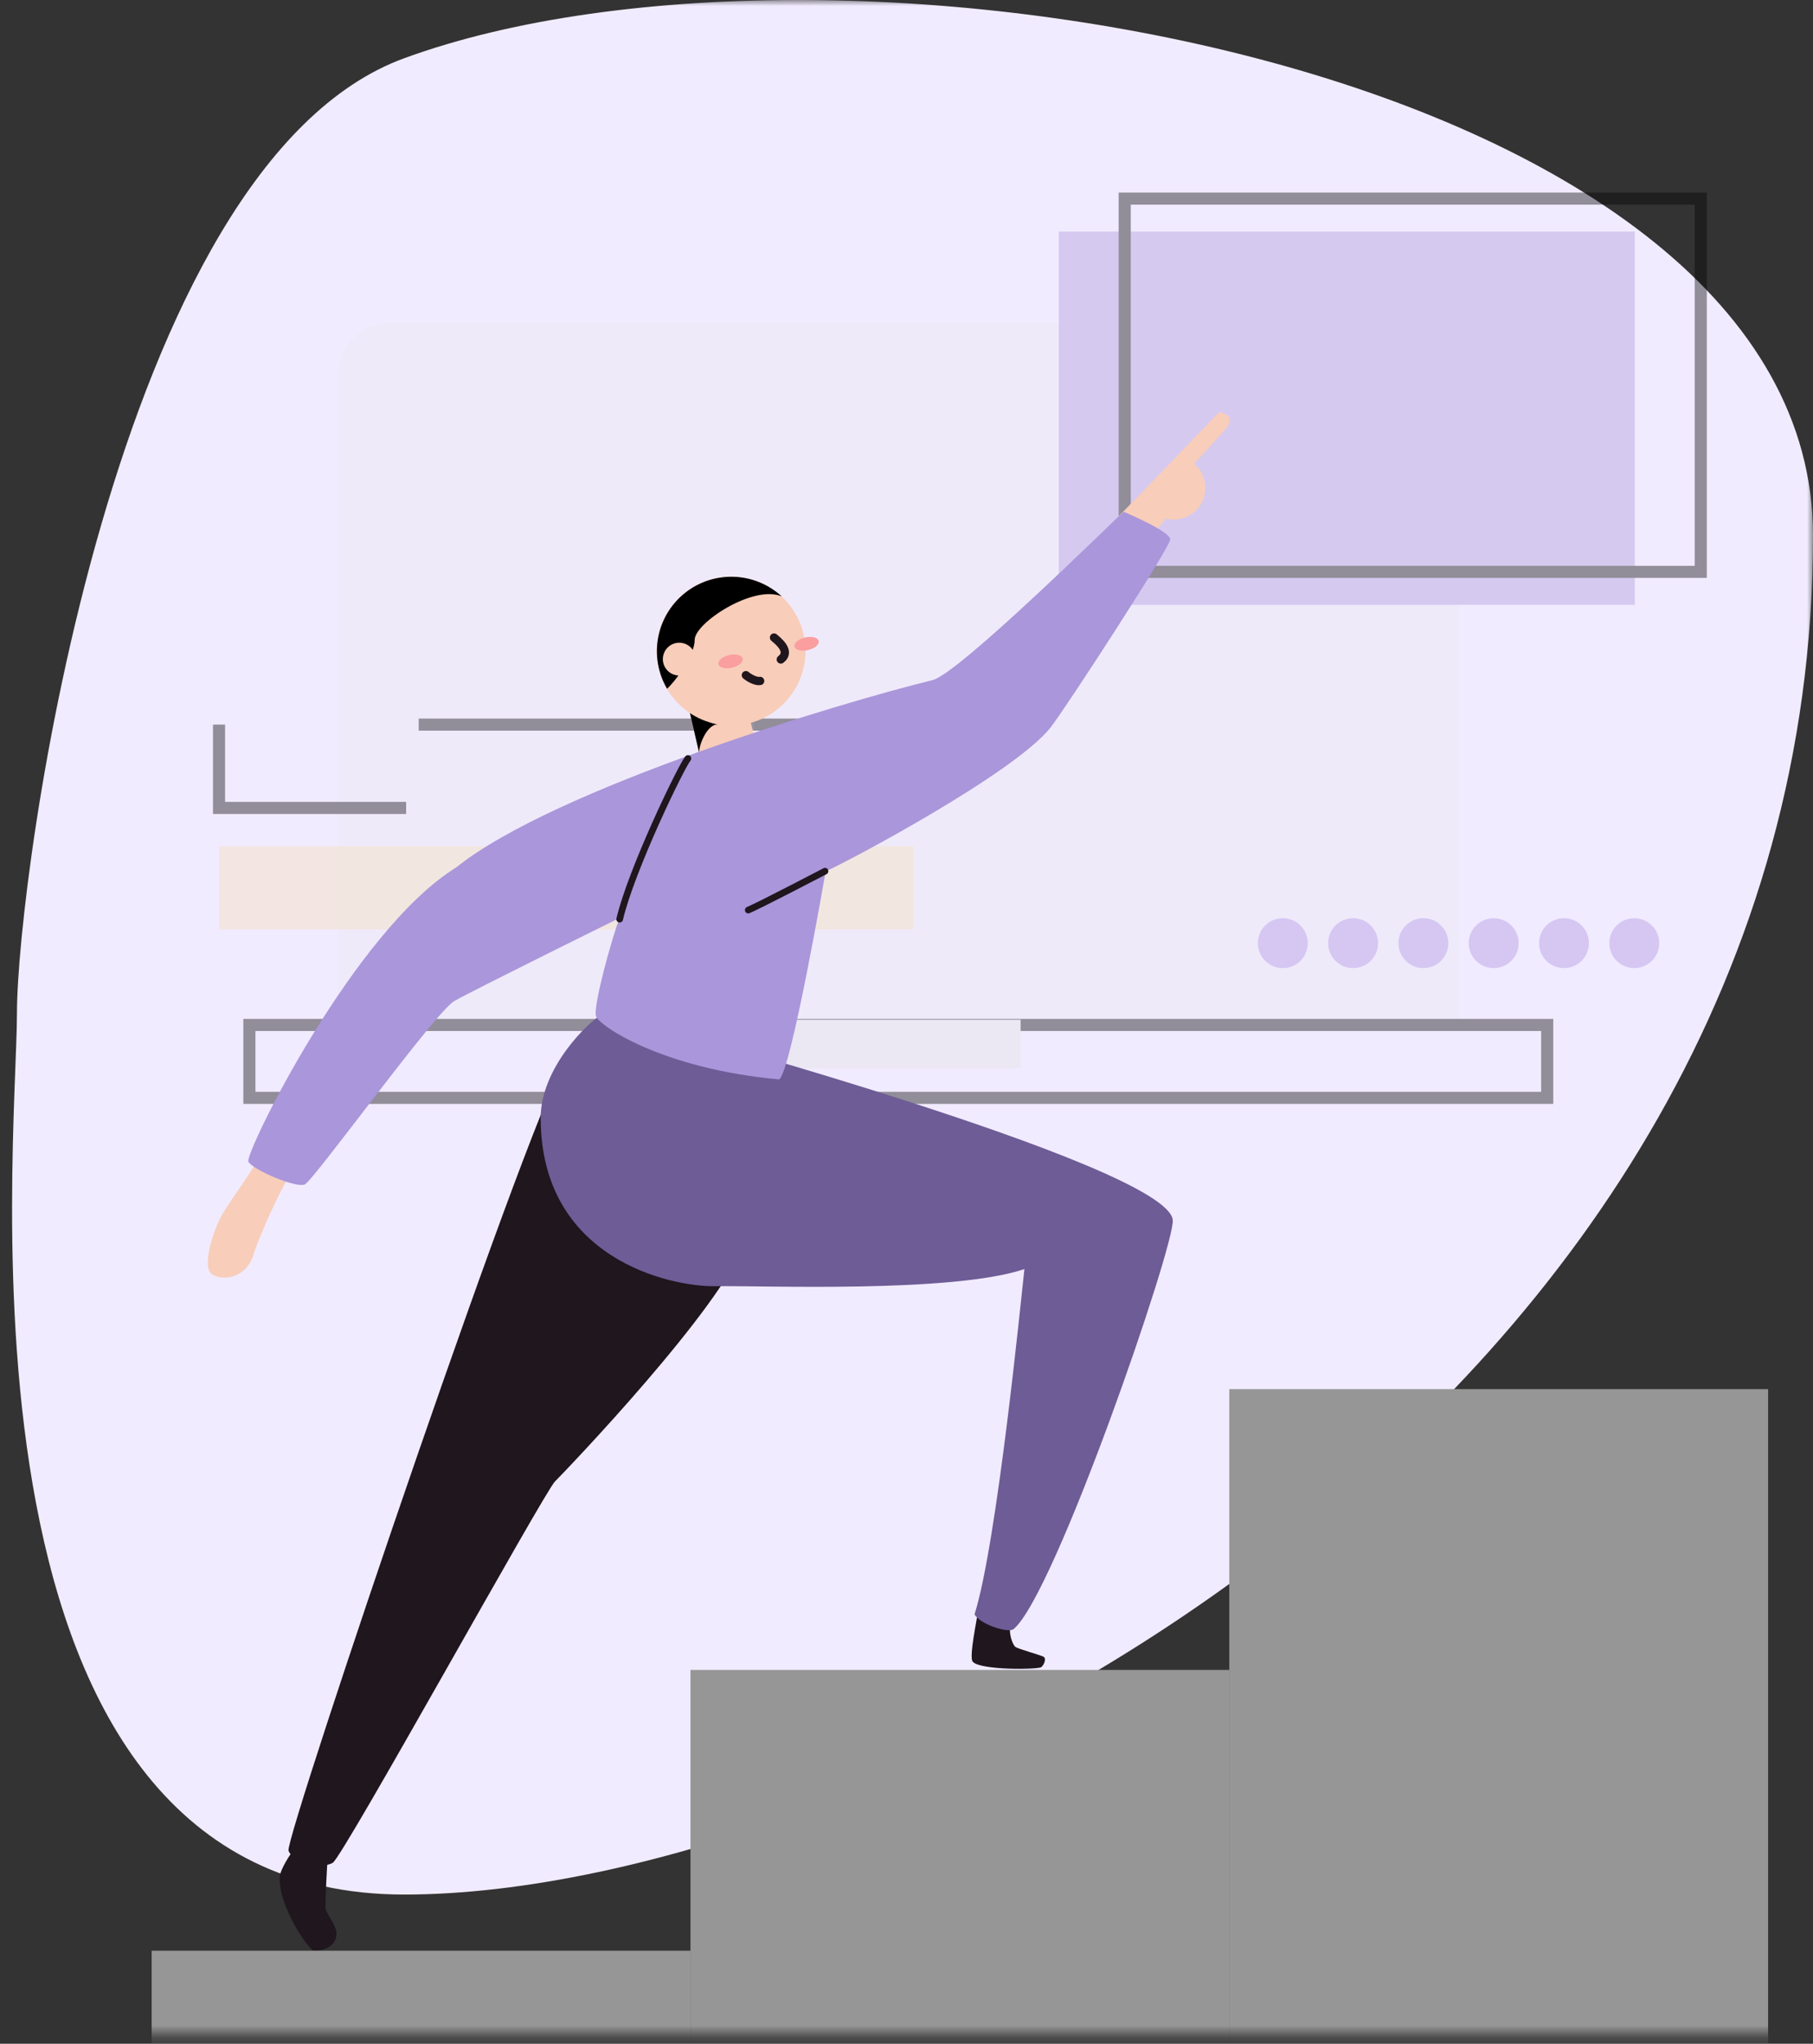 <svg width="150" height="169" viewBox="0 0 150 169" fill="none" xmlns="http://www.w3.org/2000/svg">
<rect x="0" y="0" width="150" height="169" fill="#333333" stroke="none"/>
<mask id="mask0" mask-type="alpha" maskUnits="userSpaceOnUse" x="0" y="0" width="150" height="169">
<rect width="150" height="168.25" fill="#C4C4C4"/>
</mask>
<g mask="url(#mask0)">
<path d="M33.445 4.815C69.578 -8.387 150 5.816 150 44.286C150 116.726 71.914 156.662 33.445 156.662C-5.024 156.662 1.403 94.901 1.403 83.757C1.403 72.612 9.298 13.638 33.445 4.815Z" fill="#F1EBFF"/>
<g opacity="0.4">
<path opacity="0.5" d="M116.289 26.688H32.352C31.186 26.688 30.067 27.151 29.242 27.976C28.418 28.801 27.954 29.919 27.954 31.086V84.825H120.688V31.086C120.688 29.919 120.224 28.801 119.399 27.976C118.574 27.151 117.456 26.688 116.289 26.688Z" fill="#E5E5E5"/>
<path d="M135.213 80.055C134.073 80.055 133.149 79.131 133.149 77.991C133.149 76.851 134.073 75.927 135.213 75.927C136.353 75.927 137.278 76.851 137.278 77.991C137.278 79.131 136.353 80.055 135.213 80.055Z" fill="#AB91DF"/>
<path d="M129.398 80.055C128.258 80.055 127.334 79.131 127.334 77.991C127.334 76.851 128.258 75.927 129.398 75.927C130.538 75.927 131.462 76.851 131.462 77.991C131.462 79.131 130.538 80.055 129.398 80.055Z" fill="#AB91DF"/>
<path d="M123.581 80.055C122.441 80.055 121.517 79.131 121.517 77.991C121.517 76.851 122.441 75.927 123.581 75.927C124.721 75.927 125.646 76.851 125.646 77.991C125.646 79.131 124.721 80.055 123.581 80.055Z" fill="#AB91DF"/>
<path d="M117.766 80.055C116.626 80.055 115.702 79.131 115.702 77.991C115.702 76.851 116.626 75.927 117.766 75.927C118.906 75.927 119.83 76.851 119.83 77.991C119.83 79.131 118.906 80.055 117.766 80.055Z" fill="#AB91DF"/>
<path d="M111.95 80.055C110.81 80.055 109.885 79.131 109.885 77.991C109.885 76.851 110.81 75.927 111.95 75.927C113.09 75.927 114.014 76.851 114.014 77.991C114.014 79.131 113.09 80.055 111.95 80.055Z" fill="#AB91DF"/>
<path d="M106.134 80.055C104.994 80.055 104.07 79.131 104.07 77.991C104.07 76.851 104.994 75.927 106.134 75.927C107.275 75.927 108.199 76.851 108.199 77.991C108.199 79.131 107.275 80.055 106.134 80.055Z" fill="#AB91DF"/>
<path d="M20.633 84.754H128.009V90.783H20.633V84.754Z" stroke="black" stroke-miterlimit="10"/>
<path d="M87.599 19.151H135.258V50.014H87.599V19.151Z" fill="#AA96DA"/>
<path opacity="0.68" d="M18.121 69.968H75.541V76.858H18.121V69.968Z" fill="#F8DA96"/>
<path d="M71.317 66.81H75.541V59.919H62.321" stroke="black" stroke-miterlimit="10"/>
<path d="M18.121 59.919V66.81H33.602" stroke="black" stroke-miterlimit="10"/>
<path d="M62.322 59.919H34.641" stroke="black" stroke-miterlimit="10"/>
<path d="M93.054 16.424H140.713V47.287H93.054V16.424Z" stroke="black" stroke-miterlimit="10"/>
<path d="M64.201 84.323H84.441V88.342H64.201V84.323Z" fill="#E2E2E2"/>
</g>
<path d="M21.266 95.959C21.071 96.518 19.174 99.135 18.462 100.292C17.751 101.45 16.557 104.855 17.604 105.414C18.652 105.973 20.408 105.564 20.964 103.771C21.52 101.978 23.407 97.938 24.067 97.052C24.726 96.166 21.266 95.959 21.266 95.959Z" fill="#F8CDBA"/>
<path d="M92.464 42.77C93.383 41.897 100.826 34.07 100.899 34.07C101.592 34.237 102.047 34.574 101.543 35.291C101.348 35.569 100.169 36.873 98.795 38.345C99.206 38.692 99.5 39.156 99.638 39.675C99.776 40.195 99.751 40.744 99.567 41.249C99.382 41.754 99.047 42.19 98.606 42.497C98.165 42.805 97.64 42.969 97.103 42.969C96.89 42.967 96.677 42.939 96.471 42.886L95.289 44.288L93.533 43.574L93.768 43.314L92.464 42.77Z" fill="#F8CDBA"/>
<path d="M80.883 133.392C80.862 133.783 80.159 136.992 80.471 137.395C81.036 138.128 85.919 138.067 86.161 137.851C86.402 137.634 86.564 137.163 86.368 137.017C86.173 136.87 84.255 136.372 84.004 136.177C83.754 135.981 83.439 134.995 83.604 134.482" fill="#1F161E"/>
<path d="M47.039 87.328C44.901 88.831 23.523 152.027 23.871 153.029C24.219 154.031 26.656 154.586 27.536 154.031C28.416 153.475 45.02 123.402 45.912 122.51C46.804 121.619 59.835 108.034 61.615 102.687C63.396 97.339 47.039 87.328 47.039 87.328Z" fill="#1F161E"/>
<path d="M50.017 83.737C48.664 84.445 44.733 88.318 44.733 92.438C44.733 104.076 55.422 106.425 59.233 106.358C63.045 106.291 78.794 106.947 84.756 104.941C84.499 107.198 82.499 127.562 80.63 133.492C81.082 134.329 83.433 135.068 83.855 134.714C87.239 131.965 97.222 102.928 97.03 100.888C96.596 96.283 52.493 84.335 50.017 83.737Z" fill="#6D5C96"/>
<path d="M62.996 63.492C63.188 64.329 58.589 65.462 58.378 64.561L57.077 58.947L61.695 57.891L62.996 63.492Z" fill="#F8CDBA"/>
<path d="M57.856 62.301C57.74 61.8 58.482 59.815 59.429 59.903C58.256 59.769 57.413 58.587 57.077 58.947L57.856 62.301Z" fill="black"/>
<path d="M60.483 59.992C57.082 59.992 54.326 57.235 54.326 53.835C54.326 50.435 57.082 47.678 60.483 47.678C63.883 47.678 66.64 50.435 66.64 53.835C66.64 57.235 63.883 59.992 60.483 59.992Z" fill="#F8CDBA"/>
<path d="M65.733 53.466C65.667 53.178 66.06 52.842 66.612 52.714C67.164 52.586 67.666 52.715 67.733 53.003C67.799 53.29 67.406 53.627 66.854 53.755C66.302 53.883 65.8 53.754 65.733 53.466Z" fill="#FA9E9F"/>
<path d="M59.446 54.922C59.379 54.635 59.772 54.298 60.324 54.17C60.877 54.042 61.378 54.172 61.445 54.459C61.511 54.747 61.118 55.084 60.566 55.212C60.014 55.339 59.512 55.21 59.446 54.922Z" fill="#FA9E9F"/>
<path d="M64.04 52.72C64.291 52.943 65.509 53.841 64.602 54.531" stroke="#1F161E" stroke-width="0.69" stroke-miterlimit="10" stroke-linecap="round"/>
<path d="M62.889 56.309C62.584 56.367 62.037 56.11 61.713 55.832" stroke="#1F161E" stroke-width="0.69" stroke-miterlimit="10" stroke-linecap="round"/>
<path d="M57.474 52.916C57.459 51.526 62.33 48.319 64.676 49.318C63.591 48.32 62.184 47.744 60.711 47.696C59.237 47.647 57.795 48.129 56.647 49.053C55.498 49.977 54.72 51.283 54.452 52.733C54.185 54.182 54.447 55.68 55.19 56.953C55.85 56.364 57.474 54.226 57.474 52.916Z" fill="black"/>
<path d="M56.198 55.86C55.449 55.86 54.842 55.253 54.842 54.504C54.842 53.755 55.449 53.148 56.198 53.148C56.947 53.148 57.554 53.755 57.554 54.504C57.554 55.253 56.947 55.86 56.198 55.86Z" fill="#F8CDBA"/>
<path d="M92.959 42.315C92.305 42.889 79.338 55.71 77.148 56.242C69.77 58.031 45.893 65.181 37.752 71.725C29.249 76.96 20.221 95.403 20.548 96.057C20.875 96.71 24.482 98.268 25.218 97.941C25.954 97.614 36.032 83.663 37.59 82.775C39.147 81.886 51.269 75.903 51.269 75.903C50.697 77.296 49.057 83.196 49.305 84.015C49.552 84.833 54.833 88.385 64.459 89.258C65.442 88.684 68.31 72.055 68.31 72.055C70.359 71.139 83.919 63.922 86.906 60.175C88.063 58.721 96.819 45.266 96.819 44.6C96.819 43.934 92.959 42.315 92.959 42.315Z" fill="#AA96DA"/>
<path d="M61.906 75.256C62.758 74.908 68.258 72.04 68.258 72.04" stroke="#1F161E" stroke-width="0.55" stroke-miterlimit="10" stroke-linecap="round"/>
<path d="M56.916 62.719C56.335 63.425 52.225 71.939 51.269 76.007" stroke="#1F161E" stroke-width="0.55" stroke-miterlimit="10" stroke-linecap="round"/>
<path d="M24.332 152.968C23.999 153.273 23.193 154.626 23.153 155.13C22.955 157.543 25.566 161.302 25.988 161.305C27.209 161.305 27.841 160.658 27.841 159.9C27.841 159.143 26.925 158.218 26.925 157.711C26.925 157.204 27.038 154.174 27.124 153.725" fill="#1F161E"/>
<path d="M101.706 138.087H57.127V170.593H101.706V138.087Z" fill="#969696"/>
<path d="M146.285 114.869H101.706V170.593H146.285V114.869Z" fill="#969696"/>
<path d="M57.127 161.305H12.548V170.592H57.127V161.305Z" fill="#969696"/>
</g>
</svg>
